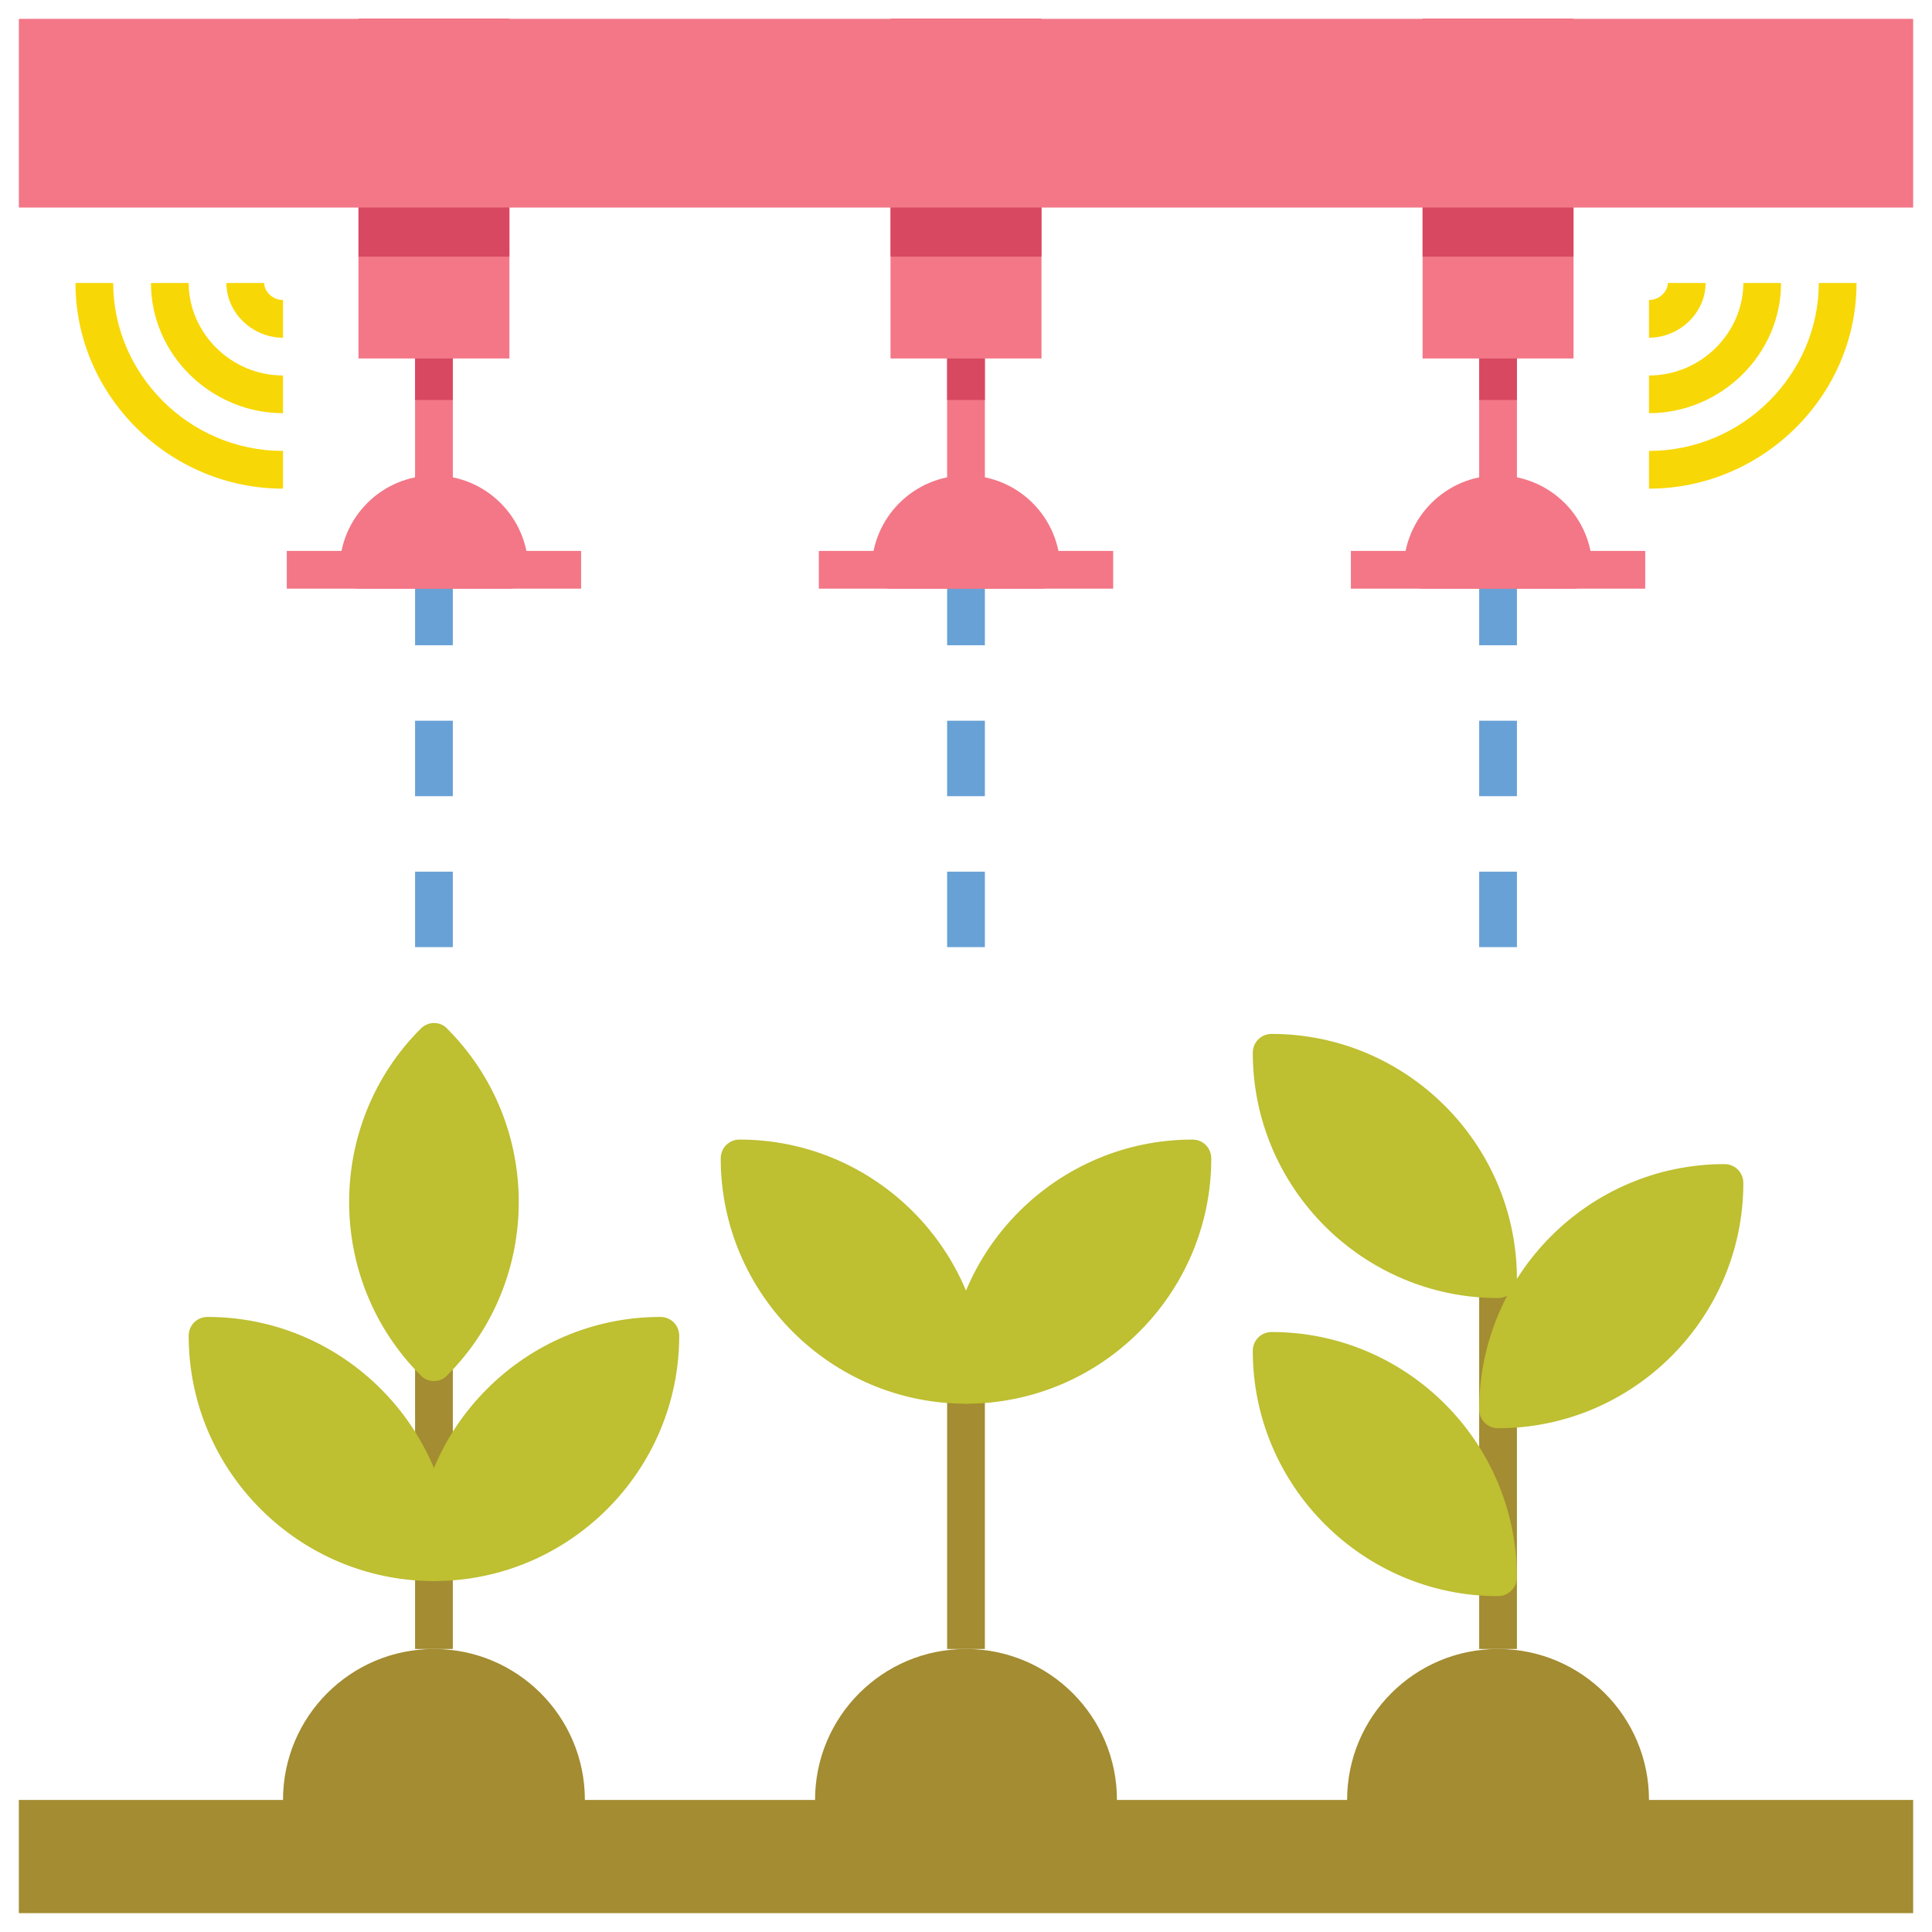 <svg width="109" height="109" viewBox="0 0 109 109" fill="none" xmlns="http://www.w3.org/2000/svg">
<path d="M25.547 53.435H23.418V49.178H25.547V53.435ZM25.547 44.92H23.418V40.662H25.547V44.92ZM25.547 36.404H23.418V32.147H25.547V36.404ZM55.565 53.435H53.435V49.178H55.565V53.435ZM55.565 44.92H53.435V40.662H55.565V44.92ZM55.565 36.404H53.435V32.147H55.565V36.404ZM85.582 53.435H83.453V49.178H85.582V53.435ZM85.582 44.92H83.453V40.662H85.582V44.92ZM85.582 36.404H83.453V32.147H85.582V36.404Z" fill="#68A1D6"/>
<path d="M25.547 15.967H23.418V27.889H25.547V15.967Z" fill="#F37787"/>
<path d="M55.565 15.967H53.435V27.889H55.565V15.967Z" fill="#F37787"/>
<path d="M85.582 15.967H83.453V27.889H85.582V15.967Z" fill="#F37787"/>
<path d="M25.547 15.967H23.418V22.566H25.547V15.967Z" fill="#D84861"/>
<path d="M55.565 15.967H53.435V22.566H55.565V15.967Z" fill="#D84861"/>
<path d="M85.582 15.967H83.453V22.566H85.582V15.967Z" fill="#D84861"/>
<path d="M28.74 1.064H20.225V20.225H28.74V1.064Z" fill="#F37787"/>
<path d="M58.758 1.064H50.242V20.225H58.758V1.064Z" fill="#F37787"/>
<path d="M88.775 1.064H80.26V20.225H88.775V1.064Z" fill="#F37787"/>
<path d="M28.74 1.064H20.225V14.477H28.74V1.064Z" fill="#D84861"/>
<path d="M58.758 1.064H50.242V14.477H58.758V1.064Z" fill="#D84861"/>
<path d="M88.775 1.064H80.26V14.477H88.775V1.064Z" fill="#D84861"/>
<path d="M15.967 23.311C11.922 23.311 8.516 20.012 8.516 15.967H10.645C10.645 18.734 12.986 21.183 15.967 21.183V23.311Z" fill="#F8D707"/>
<path d="M15.967 27.569C9.58 27.569 4.258 22.354 4.258 15.967H6.387C6.387 21.076 10.645 25.44 15.967 25.44V27.569ZM15.967 19.054C14.264 19.054 12.773 17.67 12.773 15.967H14.902C14.902 16.393 15.328 16.925 15.967 16.925V19.054ZM93.033 23.311V21.183C96.014 21.183 98.356 18.734 98.356 15.967H100.484C100.484 20.012 97.078 23.311 93.033 23.311Z" fill="#F8D707"/>
<path d="M93.033 27.569V25.44C98.356 25.44 102.613 21.076 102.613 15.967H104.742C104.742 22.354 99.42 27.569 93.033 27.569ZM93.033 19.054V16.925C93.672 16.925 94.098 16.393 94.098 15.967H96.227C96.227 17.67 94.736 19.054 93.033 19.054Z" fill="#F8D707"/>
<path d="M24.482 27.889C22.141 27.889 20.225 29.805 20.225 32.147H28.74C28.74 29.805 26.824 27.889 24.482 27.889Z" fill="#F37787"/>
<path d="M28.74 33.211H20.225C19.628 33.211 19.16 32.743 19.16 32.147C19.16 29.209 21.544 26.824 24.482 26.824C27.42 26.824 29.805 29.209 29.805 32.147C29.805 32.743 29.315 33.211 28.74 33.211ZM21.459 31.082H27.484C27.037 29.847 25.866 28.953 24.482 28.953C23.099 28.953 21.906 29.847 21.459 31.082Z" fill="#F37787"/>
<path d="M93.033 101.549C93.033 96.844 89.222 93.033 84.518 93.033C79.813 93.033 76.002 96.844 76.002 101.549H63.016C63.016 96.844 59.205 93.033 54.5 93.033C49.795 93.033 45.984 96.844 45.984 101.549H32.998C32.998 96.844 29.187 93.033 24.482 93.033C19.777 93.033 15.967 96.844 15.967 101.549H1.064V107.936H15.967H32.998H45.984H63.016H76.002H93.033H107.936V101.549H93.033Z" fill="#A38C31"/>
<path d="M25.547 76.853H23.418V93.033H25.547V76.853Z" fill="#A38C31"/>
<path d="M24.482 58.779C19.501 63.761 19.501 71.85 24.482 76.853C29.464 71.872 29.464 63.782 24.482 58.779Z" fill="#BEBF31"/>
<path d="M24.482 77.918C24.206 77.918 23.929 77.811 23.737 77.599C18.351 72.212 18.351 63.42 23.737 58.034C23.929 57.842 24.206 57.715 24.482 57.715C24.759 57.715 25.036 57.821 25.227 58.034C30.614 63.42 30.614 72.212 25.227 77.599C25.036 77.811 24.759 77.918 24.482 77.918ZM24.482 60.376C20.927 64.676 20.927 70.978 24.482 75.278C28.038 70.956 28.038 64.676 24.482 60.376ZM11.709 75.363C11.709 82.41 17.436 88.137 24.482 88.137C24.482 81.09 18.756 75.363 11.709 75.363Z" fill="#BEBF31"/>
<path d="M24.482 89.201C16.861 89.201 10.645 82.985 10.645 75.363C10.645 74.767 11.113 74.299 11.709 74.299C19.331 74.299 25.547 80.515 25.547 88.137C25.547 88.733 25.057 89.201 24.482 89.201ZM12.816 76.47C13.348 82.027 17.798 86.476 23.354 87.008C22.822 81.452 18.394 77.002 12.816 76.47Z" fill="#BEBF31"/>
<path d="M37.256 75.363C30.209 75.363 24.482 81.09 24.482 88.137C31.529 88.137 37.256 82.41 37.256 75.363Z" fill="#BEBF31"/>
<path d="M24.482 89.201C23.886 89.201 23.418 88.733 23.418 88.137C23.418 80.515 29.634 74.299 37.256 74.299C37.852 74.299 38.32 74.767 38.32 75.363C38.32 82.985 32.104 89.201 24.482 89.201ZM36.149 76.47C30.592 77.002 26.143 81.452 25.611 87.008C31.167 86.498 35.617 82.048 36.149 76.47Z" fill="#BEBF31"/>
<path d="M55.565 78.131H53.435V93.033H55.565V78.131Z" fill="#A38C31"/>
<path d="M41.727 65.357C41.727 72.404 47.453 78.131 54.5 78.131C54.5 71.084 48.773 65.357 41.727 65.357Z" fill="#BEBF31"/>
<path d="M54.5 79.195C46.879 79.195 40.662 72.979 40.662 65.357C40.662 64.761 41.13 64.293 41.727 64.293C49.348 64.293 55.565 70.509 55.565 78.131C55.565 78.727 55.075 79.195 54.5 79.195ZM42.834 66.465C43.366 72.021 47.815 76.47 53.372 77.002C52.84 71.446 48.411 66.997 42.834 66.465Z" fill="#BEBF31"/>
<path d="M67.273 65.357C60.227 65.357 54.5 71.084 54.5 78.131C61.547 78.131 67.273 72.404 67.273 65.357Z" fill="#BEBF31"/>
<path d="M54.5 79.195C53.904 79.195 53.435 78.727 53.435 78.131C53.435 70.509 59.652 64.293 67.273 64.293C67.87 64.293 68.338 64.761 68.338 65.357C68.338 72.979 62.121 79.195 54.5 79.195ZM66.166 66.465C60.61 66.997 56.16 71.446 55.628 77.002C61.185 76.492 65.634 72.042 66.166 66.465Z" fill="#BEBF31"/>
<path d="M85.582 72.17H83.453V93.033H85.582V72.17Z" fill="#A38C31"/>
<path d="M71.744 59.397C78.791 59.397 84.518 65.123 84.518 72.17C77.471 72.17 71.744 66.443 71.744 59.397Z" fill="#BEBF31"/>
<path d="M84.518 73.234C76.896 73.234 70.68 67.018 70.68 59.397C70.68 58.8 71.148 58.332 71.744 58.332C79.366 58.332 85.582 64.548 85.582 72.17C85.582 72.766 85.114 73.234 84.518 73.234ZM72.851 60.504C73.383 66.06 77.833 70.509 83.389 71.042C82.878 65.485 78.429 61.036 72.851 60.504Z" fill="#BEBF31"/>
<path d="M97.291 66.741C97.291 73.788 91.564 79.515 84.518 79.515C84.518 72.468 90.244 66.741 97.291 66.741Z" fill="#BEBF31"/>
<path d="M84.518 80.579C83.921 80.579 83.453 80.111 83.453 79.515C83.453 71.893 89.669 65.677 97.291 65.677C97.887 65.677 98.356 66.145 98.356 66.741C98.356 74.363 92.139 80.579 84.518 80.579ZM96.184 67.87C90.627 68.402 86.178 72.851 85.646 78.408C91.202 77.875 95.652 73.426 96.184 67.87Z" fill="#BEBF31"/>
<path d="M71.744 76.215C78.791 76.215 84.518 81.942 84.518 88.988C77.45 88.988 71.744 83.261 71.744 76.215Z" fill="#BEBF31"/>
<path d="M84.518 90.053C76.896 90.053 70.68 83.836 70.68 76.215C70.68 75.619 71.148 75.15 71.744 75.15C79.366 75.15 85.582 81.367 85.582 88.988C85.582 89.584 85.092 90.053 84.518 90.053ZM72.851 77.322C73.383 82.878 77.833 87.328 83.389 87.86C82.857 82.303 78.429 77.854 72.851 77.322Z" fill="#BEBF31"/>
<path d="M107.936 1.064H1.064V11.709H107.936V1.064Z" fill="#F37787"/>
<path d="M32.785 31.082H16.18V33.211H32.785V31.082Z" fill="#F37787"/>
<path d="M54.5 27.889C52.158 27.889 50.242 29.805 50.242 32.147H58.758C58.758 29.805 56.842 27.889 54.5 27.889Z" fill="#F37787"/>
<path d="M58.758 33.211H50.242C49.646 33.211 49.178 32.743 49.178 32.147C49.178 29.209 51.562 26.824 54.5 26.824C57.438 26.824 59.822 29.209 59.822 32.147C59.822 32.743 59.333 33.211 58.758 33.211ZM51.477 31.082H57.502C57.055 29.847 55.884 28.953 54.5 28.953C53.116 28.953 51.924 29.847 51.477 31.082Z" fill="#F37787"/>
<path d="M62.803 31.082H46.197V33.211H62.803V31.082Z" fill="#F37787"/>
<path d="M84.518 27.889C82.176 27.889 80.26 29.805 80.26 32.147H88.775C88.775 29.805 86.859 27.889 84.518 27.889Z" fill="#F37787"/>
<path d="M88.775 33.211H80.26C79.664 33.211 79.195 32.743 79.195 32.147C79.195 29.209 81.58 26.824 84.518 26.824C87.456 26.824 89.84 29.209 89.84 32.147C89.84 32.743 89.35 33.211 88.775 33.211ZM81.495 31.082H87.519C87.072 29.847 85.901 28.953 84.518 28.953C83.134 28.953 81.942 29.847 81.495 31.082Z" fill="#F37787"/>
<path d="M92.82 31.082H76.215V33.211H92.82V31.082Z" fill="#F37787"/>
</svg>
